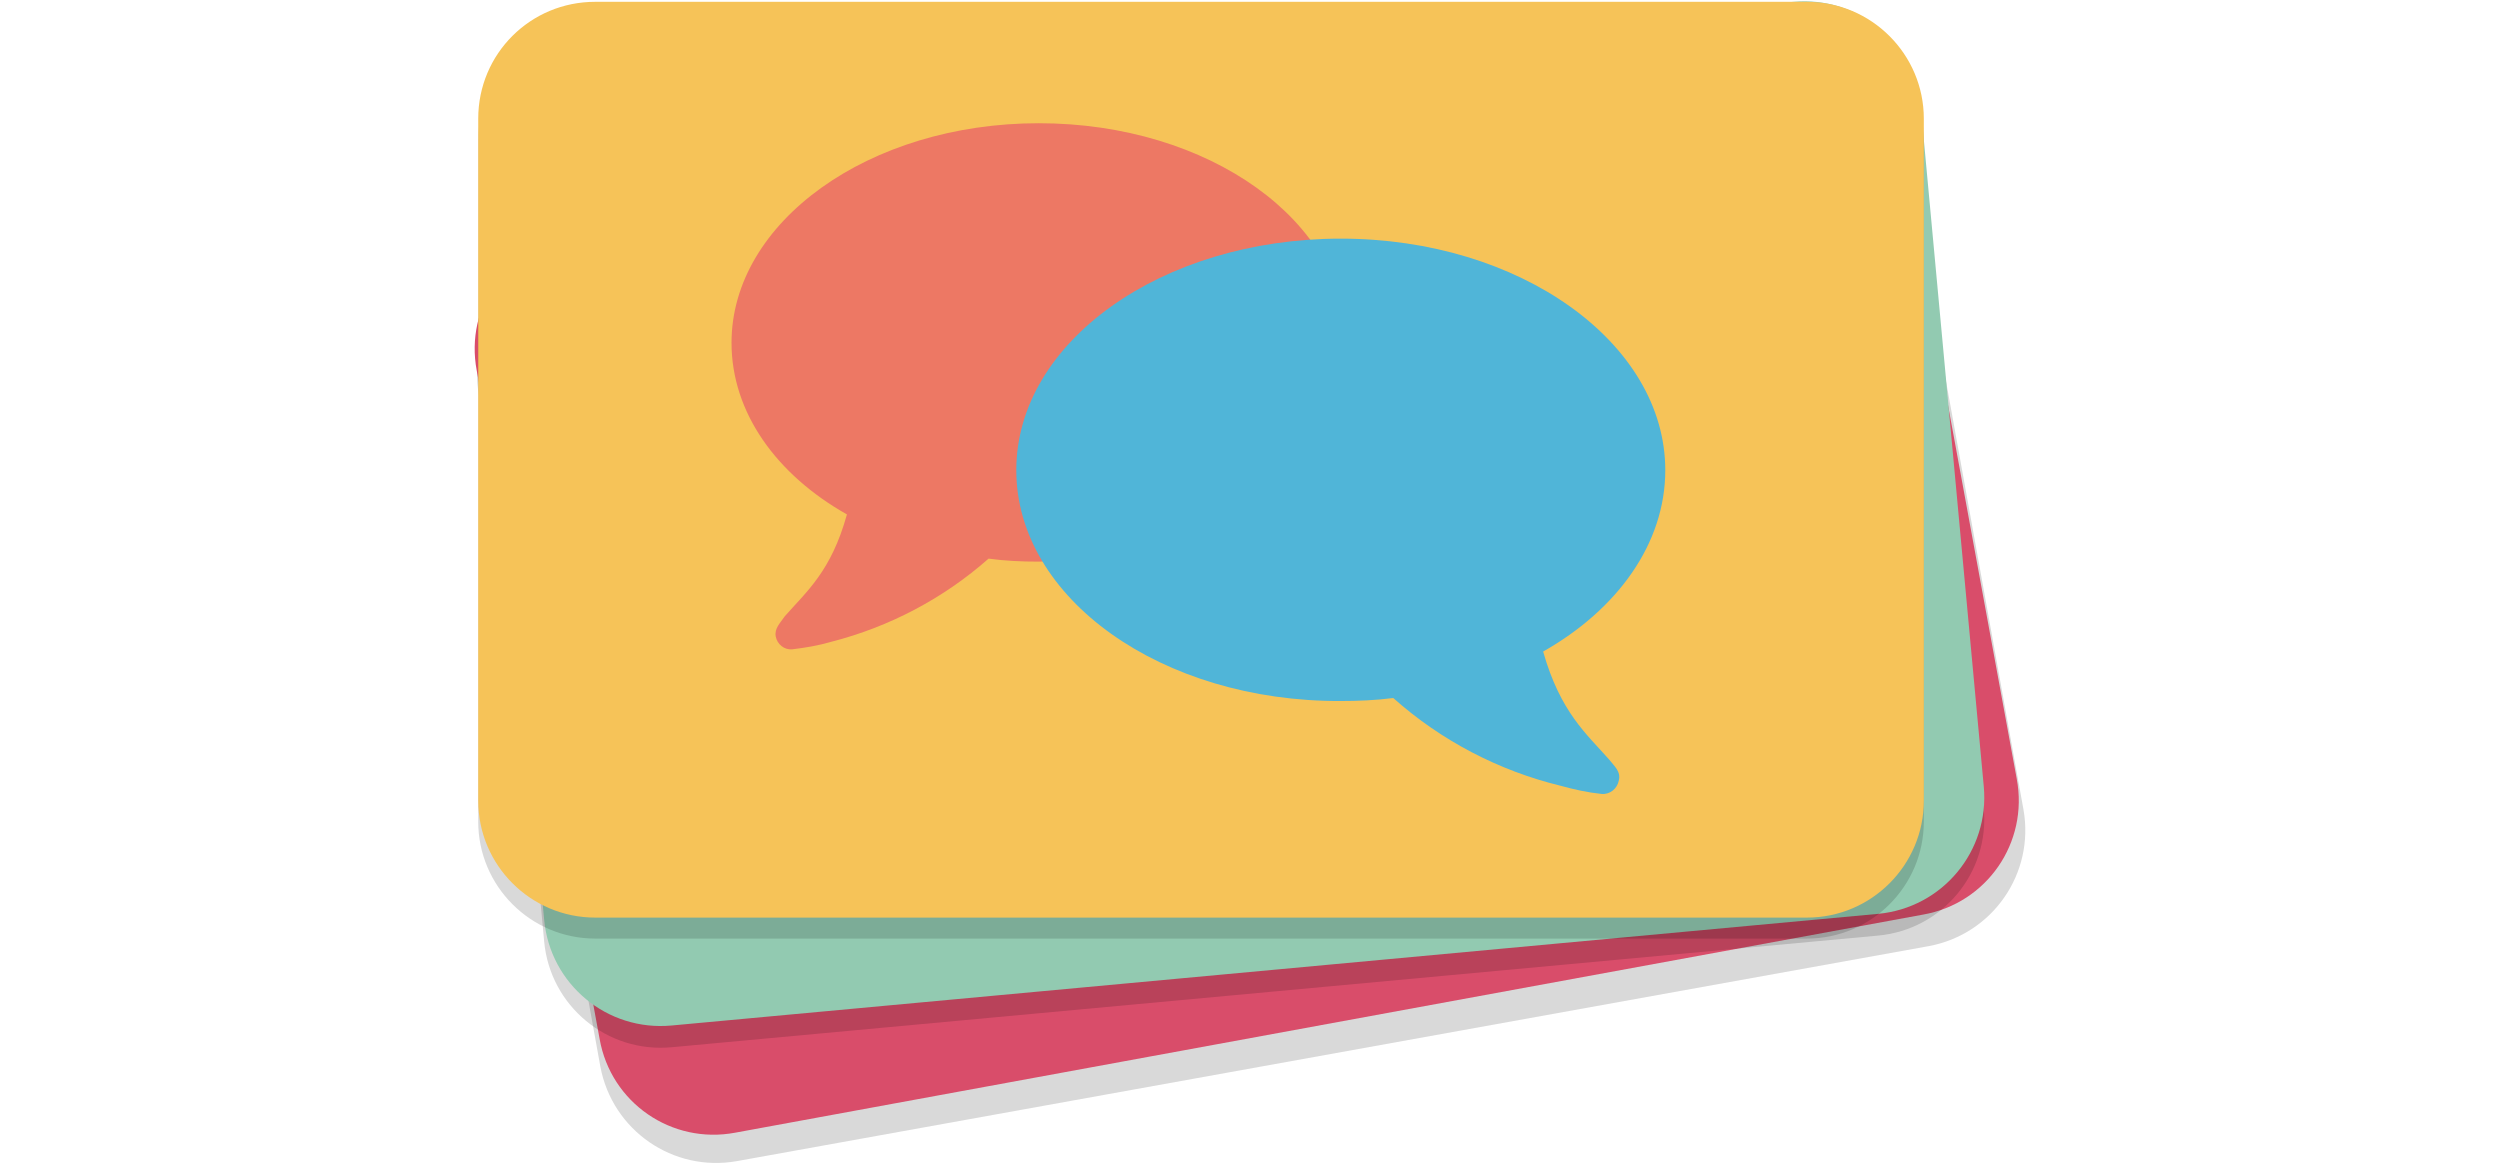 <svg enable-background="new 0 0 4608 2146" height="2146" viewBox="0 0 4608 2146" width="4608" xmlns="http://www.w3.org/2000/svg"><path d="m1056.891 478.526 2197.653-397.815c117.411-20.72 229.296 56.634 251.396 174.045l223.771 1237.646c20.72 117.411-56.633 229.297-174.043 251.396l-2197.652 396.435c-117.412 20.719-229.297-56.633-251.396-174.044l-223.773-1237.647c-22.101-117.411 56.633-229.297 174.046-250.016z" opacity=".15"/><path d="m1051.365 432.943 2189.365-401.959c117.41-22.1 229.296 55.252 250.016 172.664l226.534 1232.121c22.101 117.411-55.252 229.296-172.664 250.016l-2189.363 401.96c-117.41 22.101-229.298-55.253-250.017-172.664l-226.533-1232.122c-22.1-117.411 55.253-229.296 172.662-250.016z" fill="#d94d6a"/><path d="m1081.755 249.23 2223.895-205.815c118.793-11.049 223.772 75.973 234.823 194.765l116.027 1251.458c11.051 118.793-75.971 223.772-194.763 234.822l-2223.897 205.813c-118.792 11.051-223.771-75.971-234.82-194.764l-116.029-1251.458c-11.052-118.791 75.972-223.771 194.764-234.821z" opacity=".15"/><path d="m1081.755 209.173 2223.895-205.815c118.793-11.049 223.772 75.972 234.823 194.763l116.027 1251.46c11.051 118.794-75.971 223.771-194.763 234.823l-2223.897 205.812c-118.792 11.051-223.771-75.971-234.82-194.764l-116.029-1251.459c-11.052-117.411 75.972-223.77 194.764-234.82z" fill="#92cab1"/><path d="m1096.948 42.035h2233.566c118.793 0 215.483 96.691 215.483 215.482v1256.984c0 118.793-96.69 215.484-215.483 215.484h-2233.566c-118.791 0-215.482-96.691-215.482-215.484v-1256.983c0-118.791 96.691-215.483 215.482-215.483z" opacity=".15"/><path d="m1096.948 3.358h2233.566c118.793 0 215.483 96.692 215.483 215.483v1256.984c0 118.794-96.69 215.485-215.483 215.485h-2233.566c-118.791 0-215.482-96.691-215.482-215.485v-1256.984c0-120.173 96.691-215.483 215.482-215.483z" fill="#f6c358"/><path d="m1913.3 1035.19c-30.391 0-60.778-1.38-91.166-5.524-82.879 73.209-182.334 125.699-290.075 153.324-23.481 6.906-48.345 11.051-71.828 13.814-15.193 1.379-27.625-9.67-30.388-23.483-2.764-15.194 8.288-24.863 16.576-37.296 40.057-45.582 85.64-82.878 114.647-187.857-129.843-73.208-212.721-187.857-212.721-316.318 0-222.389 252.778-404.722 566.333-404.722 313.557 0 566.335 180.951 566.335 404.722s-255.54 403.34-567.713 403.34z" fill="#ed7864"/><path d="m1873.24 866.672c0-236.203 267.974-426.823 598.104-426.823 330.133 0 598.104 192.001 598.104 426.823 0 135.367-88.405 256.921-225.153 334.275 31.77 111.886 80.115 151.943 121.555 198.908 9.67 12.432 22.101 22.1 17.957 38.676-2.764 15.194-16.576 26.245-31.77 24.864-26.246-2.764-51.109-8.289-75.973-15.195-113.268-27.626-219.627-82.878-308.03-161.611-31.77 4.144-64.921 5.525-96.691 5.525-330.129 1.38-598.103-189.239-598.103-425.442z" fill="#50b5d8"/></svg>